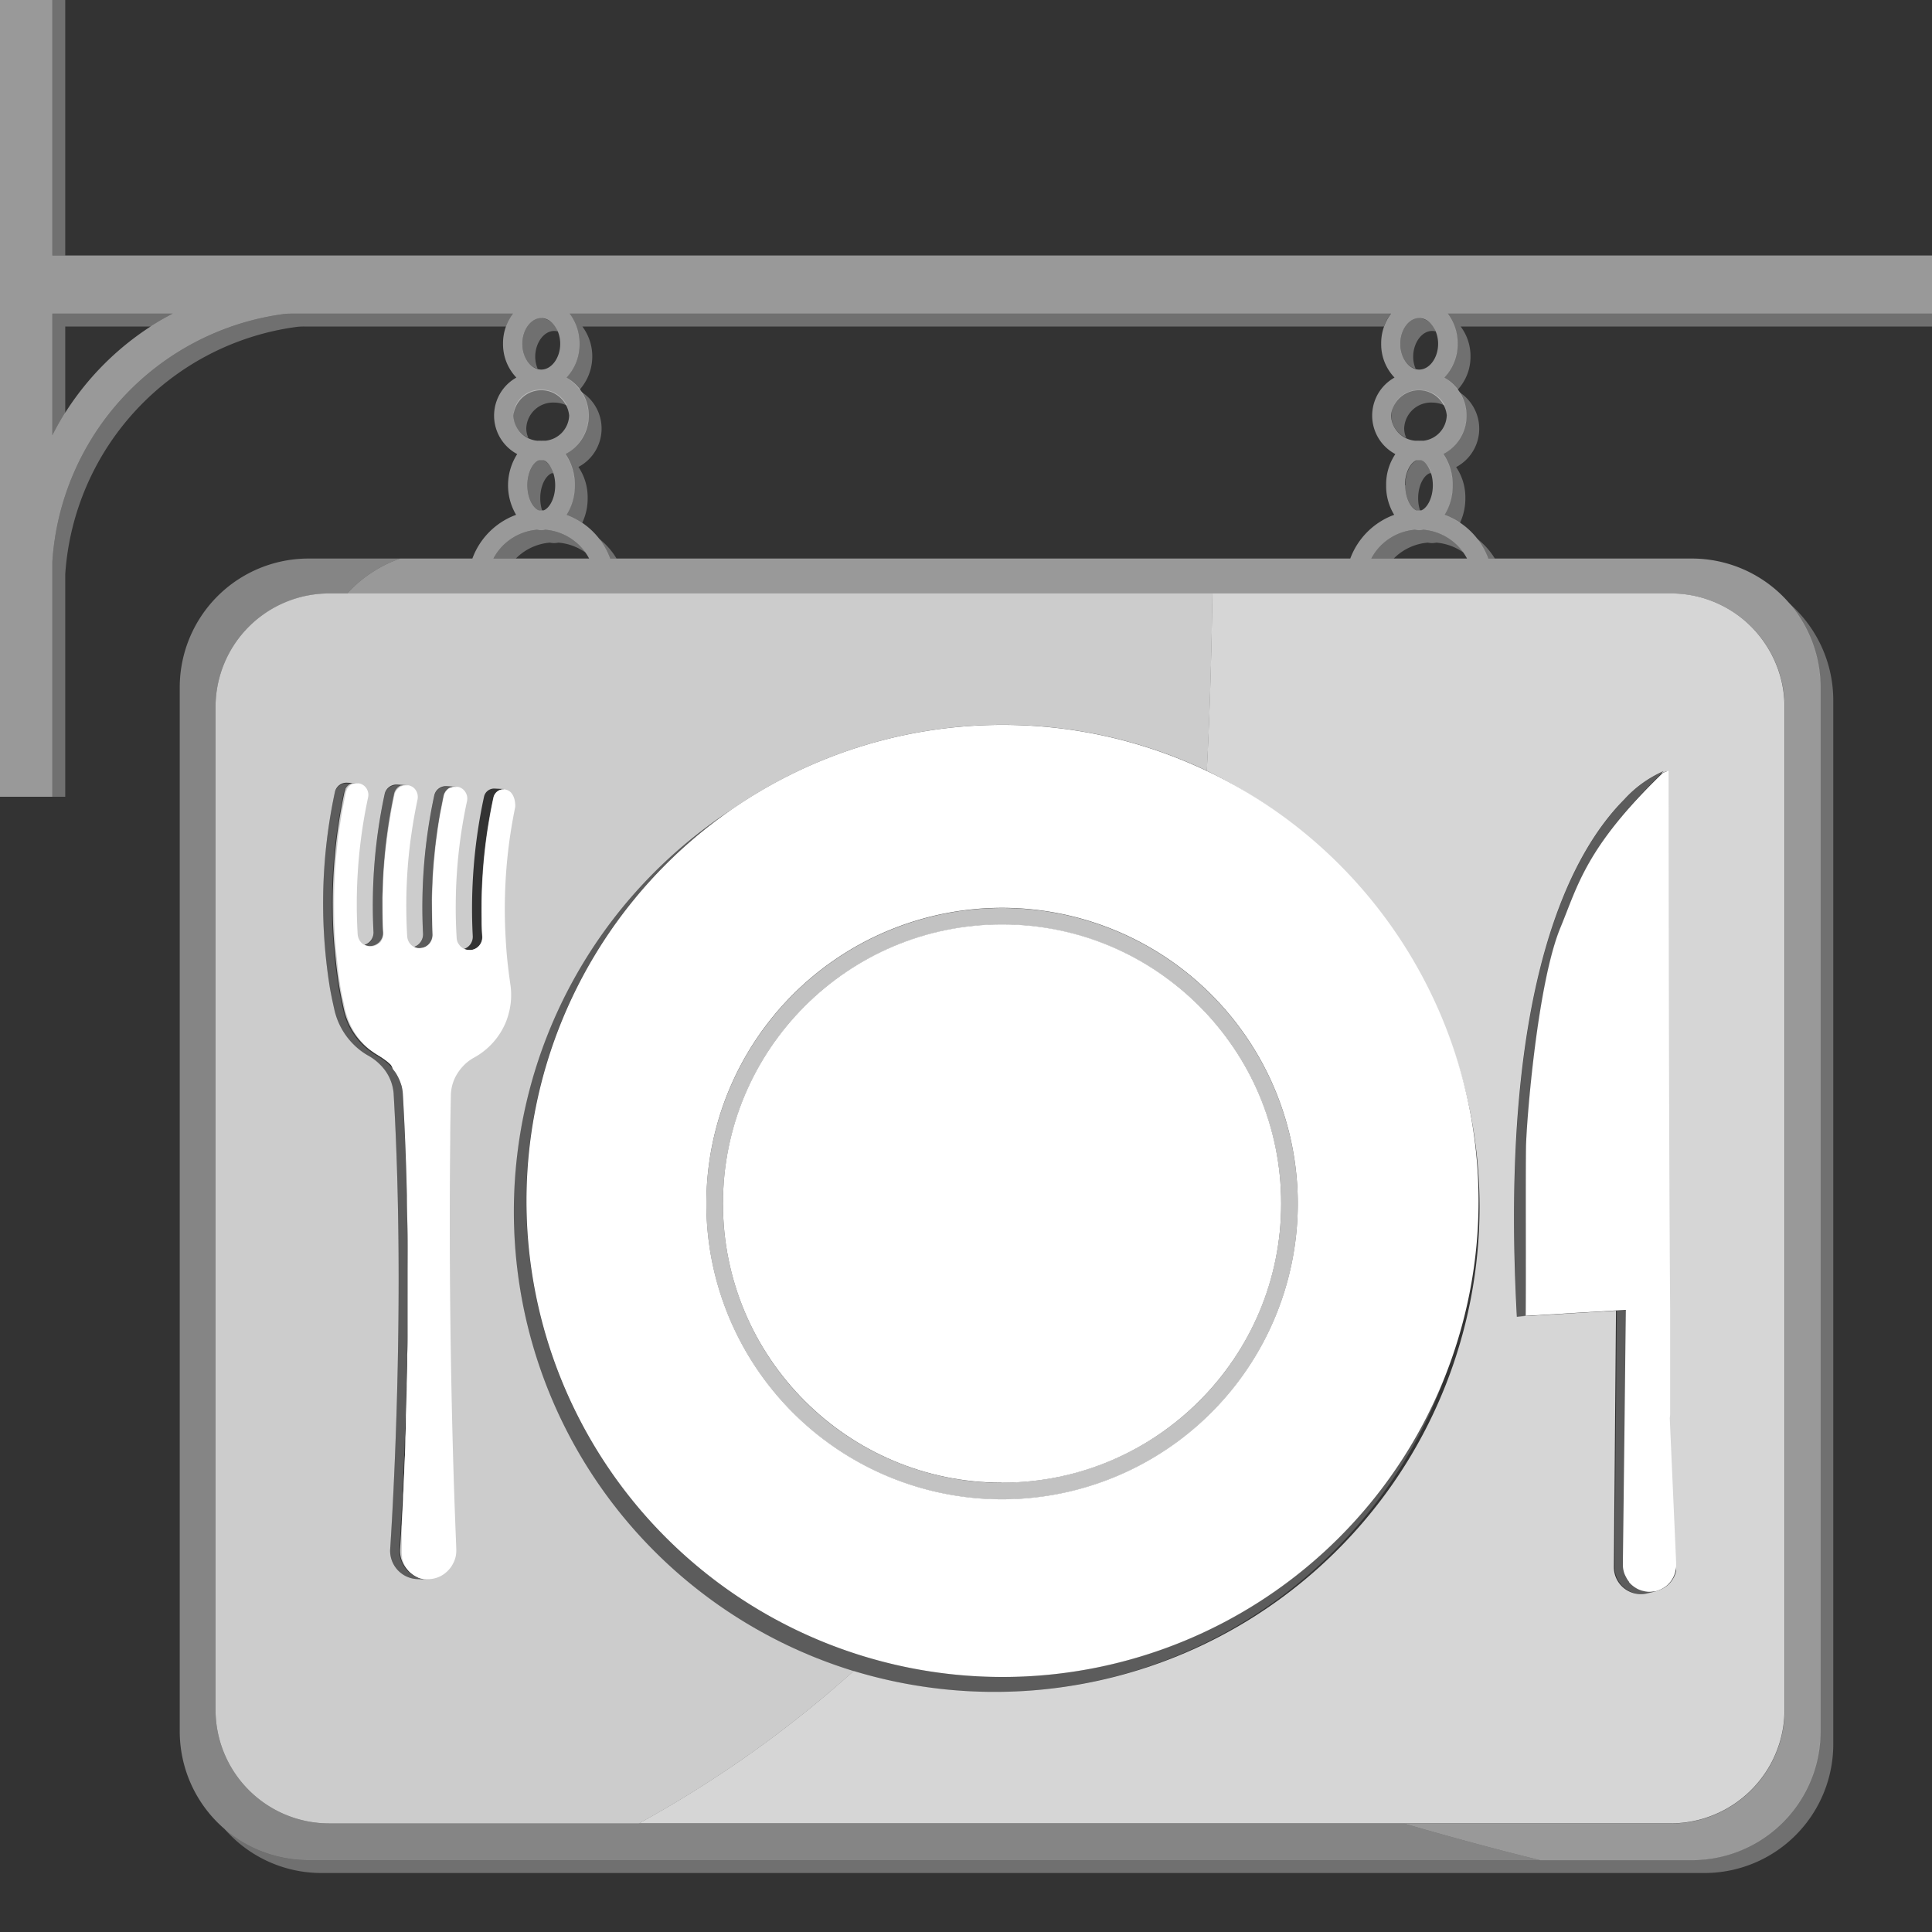 <svg viewBox="0 0 300 300" xmlns="http://www.w3.org/2000/svg"><rect x="0" y="0" width="300" height="300" fill="#333333" stroke="none"/><g fill="#fff"><path d="m 275.7 102.92 a 16.97 16.97 0 0 0 -1.63 -3 17.58 17.58 0 0 0 -14.6 -7.77 h -71.21 c -.14 9.2 -.39 18.4 -.87 27.54 a 75.31 75.31 0 0 1 -54.83 139.78 177.7 177.7 0 0 1 -33.34 23.66 h 160.27 a 17.68 17.68 0 0 0 14.58 -7.78 16.97 16.97 0 0 0 1.63 -3 17.3 17.3 0 0 0 1.39 -6.83 v -155.77 a 17.3 17.3 0 0 0 -1.39 -6.83 z m -15.43 141 a 4.17 4.17 0 0 1 -1.15 2.08 4.09 4.09 0 0 1 -1.06 .73 4.19 4.19 0 0 1 -1 .36 h .13 l -1.44 .34 a 4.07 4.07 0 0 1 -.94 .11 4.2 4.2 0 0 1 -4.21 -4.19 c 0 -.04 0 -.09 0 -.13 l .33 -39.7 -14.85 .89 -.54 .06 c -2.87 -52.4 8.93 -72.55 16.67 -80.33 a 18.01 18.01 0 0 1 6.11 -4.4 l -.38 .37 a 7.05 7.05 0 0 1 .92 -.36 c 0 3.48 0 55.73 .24 83.65 v 16.83 l 1 22.63 a 4.48 4.48 0 0 1 .17 1.06 z" opacity=".8"/><path d="m 256.87 247.12 a 4.43 4.43 0 0 1 -.63 .06 3.49 3.49 0 0 1 -.66 -.06 l -.45 -.1 a 4.43 4.43 0 0 1 -.72 -.27 3.74 3.74 0 0 1 -.64 -.39 l -.07 -.06 a 4.24 4.24 0 0 1 -.65 -.62 v -.06 a 3.73 3.73 0 0 1 -.48 -.76 v -.07 c -.07 -.15 -.13 -.29 -.19 -.44 a 4.27 4.27 0 0 1 -.17 -.62 4.16 4.16 0 0 1 -.07 -.87 l .38 -32.64 .08 -6.67 v -.13 l -1.54 .09 -.33 39.7 a 4.2 4.2 0 0 0 4.08 4.32 h .13 a 4.07 4.07 0 0 0 .94 -.11 l 1.44 -.34 h -.2 z" opacity=".2"/><path d="m 259.34 219.67 v -16.34 c -.22 -27.92 -.24 -80.17 -.24 -83.65 a 7.05 7.05 0 0 0 -.92 .36 c -11.92 11.52 -13.18 17.49 -15.86 23.96 -3.58 8.59 -5.27 29.87 -5.36 34 -.08 3.54 0 21.33 -.05 26.38 h -.84 l 14.85 -.89 1.54 -.09 -.08 6.8 -.12 10.86 -.26 21.79 a 4.33 4.33 0 0 0 .07 .88 4.27 4.27 0 0 0 .17 .62 4.02 4.02 0 0 0 .24 .51 3.73 3.73 0 0 0 .48 .76 v .06 a 3.85 3.85 0 0 0 .65 .62 4.73 4.73 0 0 0 .71 .45 4.43 4.43 0 0 0 .72 .27 l .45 .1 a 3.49 3.49 0 0 0 .66 .06 4.43 4.43 0 0 0 .63 -.06 h .18 a 4.19 4.19 0 0 0 1 -.36 4.09 4.09 0 0 0 1.06 -.73 4.17 4.17 0 0 0 1.15 -2.08 4.47 4.47 0 0 0 .11 -1.1 l -1 -22.63 z"/><path d="m 237 178 c .09 -4.12 1.78 -25.4 5.36 -34 2.68 -6.44 3.94 -12.41 15.61 -23.88 l .38 -.37 a 18.01 18.01 0 0 0 -6.11 4.4 c -7.74 7.78 -19.54 27.93 -16.67 80.33 l .54 -.06 h .84 c -.03 -5.13 -.07 -22.92 .05 -26.42 z" opacity=".2"/><path d="m 79.79 188.15 a 74.51 74.51 0 0 1 33.93 -62.52 73.92 73.92 0 0 1 73.68 -5.94 c .48 -9.14 .73 -18.34 .87 -27.54 h -137.2 a 17.64 17.64 0 0 0 -17.6 17.59 v 155.8 a 17.65 17.65 0 0 0 17.6 17.6 h 48.15 a 177.7 177.7 0 0 0 33.34 -23.66 74.6 74.6 0 0 1 -52.77 -71.33 z m -21.79 -43.34 a 82.38 82.38 0 0 1 1.73 -21.52 1.87 1.87 0 0 1 1.9 -1.46 l 1.46 .08 h -.51 l -.2 .06 h -.13 l -.18 .09 -.11 .08 -.16 .12 a .55 .55 0 0 0 -.11 .1 l -.14 .15 a .72 .72 0 0 1 -.08 .11 l -.12 .2 a .52 .52 0 0 1 -.05 .11 1.69 1.69 0 0 0 -.11 .34 q -.82 3.82 -1.27 7.71 -.33 2.83 -.47 5.7 c 0 .9 -.07 1.8 -.09 2.7 0 1.81 0 3.61 .1 5.41 a 1.9 1.9 0 0 1 -.13 .83 2.03 2.03 0 0 1 -1.95 1.28 2 2 0 0 1 -.76 -.19 2 2 0 0 0 1.38 -1.9 z m 6.74 100.39 a 4.4 4.4 0 0 1 -4.16 -4.57 c .12 -1.86 2.52 -37.08 .54 -70.87 a 7.08 7.08 0 0 0 -2.12 -4.47 7.98 7.98 0 0 0 -1.67 -1.29 10.63 10.63 0 0 1 -2.46 -1.85 11.01 11.01 0 0 1 -2.95 -5.36 c -.35 -1.56 -.65 -3 -.81 -4.11 a 82.5 82.5 0 0 1 .89 -29.68 1.84 1.84 0 0 1 1.91 -1.46 l 1.46 .07 h -.38 a .55 .55 0 0 0 -.14 0 h -.2 l -.13 .06 a .76 .76 0 0 0 -.18 .09 l -.12 .07 -.16 .13 -.1 .09 -.14 .16 a .72 .72 0 0 0 -.08 .11 1.31 1.31 0 0 0 -.12 .2 .42 .42 0 0 0 0 .1 2.02 2.02 0 0 0 -.12 .34 c -.26 1.22 -.49 2.45 -.7 3.68 a 82.17 82.17 0 0 0 -1.12 14.85 v .14 a 68.13 68.13 0 0 0 .42 7 c .13 1.34 .3 2.68 .5 4 .08 .53 .2 1.17 .33 1.87 .07 .35 .15 .71 .23 1.09 s .16 .75 .25 1.14 a 10.77 10.77 0 0 0 .46 1.52 9.99 9.99 0 0 0 .65 1.41 10.74 10.74 0 0 0 1.84 2.43 9.43 9.43 0 0 0 1.5 1.24 8.72 8.72 0 0 0 1 .62 l .53 .35 a 8.56 8.56 0 0 1 1.15 .92 7.81 7.81 0 0 1 1.17 1.52 6.8 6.8 0 0 1 .74 1.74 6.38 6.38 0 0 1 .2 1.22 c .12 2.11 .23 4.23 .32 6.34 .14 3.17 .24 6.34 .31 9.47 0 2.08 .09 4.16 .11 6.2 s 0 4.07 0 6.06 v 8.71 c 0 2.81 -.09 5.52 -.15 8.09 0 1.72 -.09 3.38 -.13 5 s -.11 3.12 -.16 4.58 c -.11 2.9 -.23 5.5 -.34 7.74 -.05 1.11 -.11 2.14 -.16 3.06 s -.09 1.75 -.13 2.46 c -.11 1.79 -.18 2.89 -.2 3.18 a 4.41 4.41 0 0 0 .72 2.61 6.08 6.08 0 0 0 .56 .68 4.57 4.57 0 0 0 .64 .53 c .07 0 .15 .08 .23 .13 a 4.78 4.78 0 0 0 .49 .26 1.64 1.64 0 0 0 .24 .2 3.87 3.87 0 0 0 .48 .15 l .36 .06 .37 .05 z m 6 -123 h -.1 a .96 .96 0 0 0 -.24 0 h -.13 l -.2 .06 h -.13 l -.18 .09 -.12 .07 -.16 .13 -.1 .09 -.14 .16 -.08 .1 a 1.25 1.25 0 0 0 -.11 .2 l -.06 .1 a 3.37 3.37 0 0 0 -.11 .34 c -.19 .89 -.36 1.77 -.53 2.66 a 82.99 82.99 0 0 0 -1.3 13.43 q 0 2.7 .09 5.4 a 2.07 2.07 0 0 1 -1.15 2 2.01 2.01 0 0 1 -.78 .19 1.93 1.93 0 0 1 -.9 -.19 2.07 2.07 0 0 0 1.38 -2.03 82.47 82.47 0 0 1 1.74 -21.48 1.83 1.83 0 0 1 1.88 -1.44 l 1.46 .08 z m 7.47 .37 a 1.62 1.62 0 0 0 -.49 .06 1.41 1.41 0 0 0 -.44 .22 l -.12 .09 a 1.64 1.64 0 0 0 -.25 .27 1.04 1.04 0 0 0 -.09 .12 1.6 1.6 0 0 0 -.21 .5 80.91 80.91 0 0 0 -1.84 16.17 c 0 1.81 0 3.62 .1 5.44 a 2 2 0 0 1 -.58 1.51 2.2 2.2 0 0 1 -.67 .45 2.1 2.1 0 0 1 -.83 .14 2.1 2.1 0 0 1 -.76 -.18 2 2 0 0 0 1.38 -2 82.09 82.09 0 0 1 1.75 -21.65 1.6 1.6 0 0 1 1.65 -1.26 l 1.46 .07 z" opacity=".75"/><path d="m 65.47 245.17 a 3.77 3.77 0 0 1 -.47 -.17 1.61 1.61 0 0 1 -.31 -.11 4.78 4.78 0 0 1 -.49 -.26 c -.08 -.05 -.16 -.08 -.23 -.13 a 4.57 4.57 0 0 1 -.64 -.53 6.08 6.08 0 0 1 -.56 -.68 4.4 4.4 0 0 1 -.77 -2.59 c 0 -.29 .09 -1.39 .2 -3.18 0 -.71 .08 -1.53 .13 -2.46 s .11 -1.95 .16 -3.06 c .11 -2.24 .23 -4.84 .34 -7.74 .05 -1.46 .11 -3 .16 -4.58 s .09 -3.25 .13 -5 c .06 -2.57 .12 -5.28 .15 -8.09 s 0 -5.72 0 -8.71 v -6.06 c 0 -2.06 -.06 -4.12 -.11 -6.2 -.07 -3.13 -.17 -6.3 -.31 -9.47 -.09 -2.11 -.2 -4.23 -.32 -6.34 a 6.38 6.38 0 0 0 -.2 -1.22 6.8 6.8 0 0 0 -.74 -1.74 7.81 7.81 0 0 0 -1.17 -1.52 8.56 8.56 0 0 0 -1.15 -.92 l -.53 -.35 a 8.72 8.72 0 0 1 -1 -.62 9.43 9.43 0 0 1 -1.5 -1.24 10.74 10.74 0 0 1 -1.84 -2.43 9.99 9.99 0 0 1 -.65 -1.41 10.77 10.77 0 0 1 -.46 -1.52 c -.09 -.39 -.17 -.77 -.25 -1.14 s -.16 -.74 -.23 -1.09 c -.13 -.7 -.25 -1.34 -.33 -1.87 -.2 -1.34 -.37 -2.68 -.5 -4 -.24 -2.32 -.38 -4.66 -.42 -7 v -.14 a 82.17 82.17 0 0 1 1.12 -14.85 c .21 -1.23 .44 -2.46 .7 -3.68 a 2.02 2.02 0 0 1 .12 -.34 .42 .42 0 0 1 0 -.1 1.31 1.31 0 0 1 .12 -.2 .72 .72 0 0 1 .08 -.11 l .14 -.16 .1 -.09 .16 -.13 .12 -.07 a .76 .76 0 0 1 .18 -.09 l .13 -.06 h .2 a .55 .55 0 0 1 .14 0 h .38 l -1.46 -.07 a 1.84 1.84 0 0 0 -1.79 1.35 82.5 82.5 0 0 0 -.91 29.68 c .16 1.07 .46 2.55 .81 4.11 a 11.01 11.01 0 0 0 2.95 5.36 10.67 10.67 0 0 0 2.48 1.85 7.98 7.98 0 0 1 1.67 1.29 7.08 7.08 0 0 1 2.11 4.47 c 2 33.79 -.42 69 -.54 70.87 a 4.4 4.4 0 0 0 4.16 4.57 l 1.46 .08 -.37 -.05 z" opacity=".2"/><path d="m 67.43 123.56 a 82.43 82.43 0 0 0 -1.74 21.44 2.07 2.07 0 0 1 -1.37 2.06 1.92 1.92 0 0 0 .9 .19 2.01 2.01 0 0 0 .78 -.19 2.07 2.07 0 0 0 1.15 -2 q -.14 -2.7 -.09 -5.4 a 82.99 82.99 0 0 1 1.3 -13.43 c .17 -.89 .34 -1.77 .53 -2.66 a 3.37 3.37 0 0 1 .11 -.34 l .06 -.1 a 1.25 1.25 0 0 1 .11 -.2 l .08 -.1 .14 -.16 .1 -.09 .16 -.13 .12 -.07 .18 -.09 h .13 l .2 -.06 h .13 a .96 .96 0 0 1 .24 0 h .12 l -1.46 -.08 a 1.83 1.83 0 0 0 -1.88 1.41 z" opacity=".2"/><path d="m 57.37 147 a 2.01 2.01 0 0 0 1.95 -1.28 1.9 1.9 0 0 0 .13 -.83 c -.09 -1.8 -.12 -3.6 -.1 -5.41 0 -.9 0 -1.8 .09 -2.7 q .14 -2.86 .47 -5.7 .45 -3.89 1.27 -7.71 a 1.69 1.69 0 0 1 .11 -.34 .52 .52 0 0 0 .05 -.11 l .12 -.2 a .72 .72 0 0 0 .08 -.11 l .14 -.15 a .55 .55 0 0 1 .11 -.1 l .16 -.12 .11 -.08 .18 -.09 h .13 l .2 -.06 h .51 l -1.46 -.08 a 1.87 1.87 0 0 0 -1.9 1.46 82.4 82.4 0 0 0 -1.72 21.42 2 2 0 0 1 -1.38 2 2 2 0 0 0 .76 .19 z" opacity=".2"/><path d="m 155.68 260.39 a 73.91 73.91 0 0 1 -42 -134.76 74.58 74.58 0 1 0 111.19 86.75 73.94 73.94 0 0 1 -69.19 48.01 z" opacity=".2"/><path d="m 155.6 143.54 c 23.93 0 43.34 19.41 43.34 43.35 0 23.93 -19.41 43.34 -43.34 43.34 -23.94 0 -43.34 -19.41 -43.34 -43.34 0 -23.94 19.4 -43.35 43.34 -43.35 z"/><path d="m 155.68 112.56 a 73.92 73.92 0 1 0 73.91 73.93 v -.02 a 73.91 73.91 0 0 0 -73.91 -73.91 z m -.08 120.25 a 45.92 45.92 0 1 1 45.92 -45.92 45.92 45.92 0 0 1 -45.92 45.92 z"/><path d="m 155.6 141 a 45.92 45.92 0 1 0 45.92 45.92 45.92 45.92 0 0 0 -45.92 -45.92 z m 0 89.25 a 43.34 43.34 0 1 1 43.34 -43.34 v .01 a 43.33 43.33 0 0 1 -43.34 43.3 z" opacity=".7"/><path d="m 79.75 123.72 a 2.27 2.27 0 0 0 -.44 -.69 1.78 1.78 0 0 0 -.32 -.24 l -.12 -.06 a .98 .98 0 0 0 -.2 -.08 1.4 1.4 0 0 0 -.44 -.08 1.55 1.55 0 0 0 -.93 .28 l -.12 .09 a 1.5 1.5 0 0 0 -.31 .35 1.6 1.6 0 0 0 -.21 .5 c -.26 1.18 -.48 2.37 -.68 3.56 l -.15 .9 c -.38 2.39 -.66 4.8 -.82 7.21 l -.06 .9 q -.19 3.17 -.14 6.35 a 24.82 24.82 0 0 0 .1 2.72 2 2 0 0 1 -.58 1.51 3.84 3.84 0 0 1 -.31 .26 2.01 2.01 0 0 1 -.79 .3 1.78 1.78 0 0 1 -.4 0 h -.16 a 2.4 2.4 0 0 1 -.6 -.16 2.15 2.15 0 0 1 -.58 -.41 2.09 2.09 0 0 1 -.19 -.23 2.6 2.6 0 0 1 -.22 -.35 1.91 1.91 0 0 1 -.17 -.72 c -.11 -1.77 -.16 -3.56 -.14 -5.34 v -.06 a 77.47 77.47 0 0 1 1.75 -15.84 1.88 1.88 0 0 0 -.23 -1.36 1.92 1.92 0 0 0 -.28 -.36 1.79 1.79 0 0 0 -.86 -.48 h -.12 a 1.92 1.92 0 0 0 -.24 0 h -.1 a .96 .96 0 0 0 -.24 0 1.29 1.29 0 0 0 -.33 .08 l -.24 .11 h -.07 a 1.82 1.82 0 0 0 -.38 .29 l -.14 .16 -.12 .18 a .8 .8 0 0 0 -.07 .12 l -.06 .1 a 3.37 3.37 0 0 0 -.11 .34 c -.1 .49 -.19 1 -.29 1.48 l -.24 1.18 q -.27 1.5 -.48 3 a 9.82 9.82 0 0 1 -.13 1 c -.09 .71 -.18 1.43 -.25 2.14 0 .36 -.07 .72 -.1 1.08 -.07 .72 -.12 1.43 -.17 2.15 l -.06 1 c 0 1 -.09 2 -.11 3.06 q 0 2.7 .09 5.4 a 2.1 2.1 0 0 1 -.52 1.5 2.03 2.03 0 0 1 -.63 .48 l -.27 .1 a 2.32 2.32 0 0 1 -.51 .09 2.36 2.36 0 0 1 -.46 0 2.05 2.05 0 0 1 -.41 -.14 1.93 1.93 0 0 1 -.58 -.4 1.98 1.98 0 0 1 -.23 -.27 2.22 2.22 0 0 1 -.29 -.65 2.32 2.32 0 0 1 -.06 -.37 c -.11 -1.78 -.15 -3.57 -.14 -5.35 s .09 -3.56 .22 -5.34 .33 -3.55 .59 -5.32 .57 -3.52 .94 -5.27 a 1.93 1.93 0 0 0 -.49 -1.69 1.82 1.82 0 0 0 -.87 -.48 2.27 2.27 0 0 0 -.35 0 1.9 1.9 0 0 0 -.81 .16 l -.18 .09 -.18 .13 -.09 .07 a 1.21 1.21 0 0 0 -.16 .16 l -.09 .09 a .72 .72 0 0 1 -.08 .11 l -.12 .2 -.05 .1 a 1.69 1.69 0 0 0 -.11 .34 c -.25 1.16 -.47 2.32 -.66 3.49 l -.12 .73 c -.34 2.09 -.6 4.2 -.78 6.31 q -.23 2.77 -.27 5.55 c 0 1.77 0 3.55 .1 5.32 v .12 a 1.92 1.92 0 0 1 -.23 1 1.78 1.78 0 0 1 -.34 .5 h -.05 a 2.1 2.1 0 0 1 -.5 .34 l -.22 .1 a 2.01 2.01 0 0 1 -.74 .12 2.57 2.57 0 0 1 -.39 -.06 2.58 2.58 0 0 1 -.36 -.13 2.07 2.07 0 0 1 -.58 -.4 2.1 2.1 0 0 1 -.29 -.38 2.24 2.24 0 0 1 -.2 -.45 2.4 2.4 0 0 1 -.09 -.46 79.21 79.21 0 0 1 1.1 -18.66 c .16 -.88 .33 -1.76 .52 -2.63 a 1.85 1.85 0 0 0 -.22 -1.33 1.76 1.76 0 0 0 -1.15 -.83 1.93 1.93 0 0 0 -.34 0 h -.22 a 2.03 2.03 0 0 0 -.43 .08 l -.13 .06 a .76 .76 0 0 0 -.18 .09 l -.12 .07 -.16 .13 -.1 .09 v .06 a 1.72 1.72 0 0 0 -.17 .21 1.31 1.31 0 0 0 -.12 .2 .42 .42 0 0 0 0 .1 2.29 2.29 0 0 0 -.12 .34 c -.26 1.22 -.49 2.45 -.7 3.68 a 82.17 82.17 0 0 0 -1.12 14.85 71 71 0 0 0 .52 8 c .11 1 .24 2.09 .4 3.13 a 6.53 6.53 0 0 0 .18 1.06 l .15 .81 .09 .43 c .09 .41 .18 .84 .28 1.29 a 2.33 2.33 0 0 0 .11 .51 10.62 10.62 0 0 0 .35 1.17 10.87 10.87 0 0 0 2.6 4.19 9.33 9.33 0 0 0 .88 .77 13.3 13.3 0 0 0 1.16 .81 c .14 .09 .27 .19 .42 .27 a 4.15 4.15 0 0 1 .41 .27 l .12 .08 .54 .39 a 7.88 7.88 0 0 1 .61 .53 6.98 6.98 0 0 1 .3 .68 1.08 1.08 0 0 1 .13 .17 5.32 5.32 0 0 1 .48 .7 6.76 6.76 0 0 1 .38 .75 l .09 .2 c .1 .26 .19 .52 .27 .78 a 6.66 6.66 0 0 1 .2 1.23 c .12 2.11 .23 4.23 .32 6.34 .14 3.17 .24 6.34 .31 9.47 0 2.08 .09 4.16 .11 6.2 s 0 4.07 0 6.06 v 8.8 c 0 1.25 0 2.47 -.06 3.68 v .93 c 0 1.18 -.05 2.35 -.08 3.48 0 1.72 -.09 3.38 -.13 5 v 1.19 c 0 .78 -.06 1.53 -.08 2.27 v 1.12 c 0 .75 -.06 1.49 -.09 2.2 -.05 1.34 -.11 2.61 -.16 3.79 0 .6 -.06 1.19 -.09 1.75 v .78 c -.08 1.6 -.15 3 -.22 4.13 v 2.6 a 3.03 3.03 0 0 1 0 .33 v .86 a 3.97 3.97 0 0 0 .05 .85 1.92 1.92 0 0 1 0 .24 3.81 3.81 0 0 0 .17 .58 l .08 .23 a 6.73 6.73 0 0 0 .37 .71 6.08 6.08 0 0 0 .56 .68 4.17 4.17 0 0 0 1.39 .9 l .24 .08 a 5.34 5.34 0 0 0 .6 .13 h .61 a 4.3 4.3 0 0 0 1.76 -.37 4.51 4.51 0 0 0 1.71 -1.37 3.94 3.94 0 0 0 .44 -.7 4.04 4.04 0 0 0 .43 -1.24 4.55 4.55 0 0 0 .06 -.91 c 0 -.69 -.28 -6.35 -.52 -15.32 -.32 -11.72 -.63 -29.09 -.42 -48.34 0 -2.27 .06 -4.58 .1 -6.9 a 6.57 6.57 0 0 1 1 -3.35 7.44 7.44 0 0 1 1.14 -1.41 6.46 6.46 0 0 1 .7 -.59 6.73 6.73 0 0 1 .77 -.49 11.12 11.12 0 0 0 4.91 -5.46 10.95 10.95 0 0 0 .52 -1.62 7.26 7.26 0 0 0 .17 -.84 10.16 10.16 0 0 0 .15 -1.75 11.21 11.21 0 0 0 -.14 -1.82 c -.16 -1.14 -.31 -2.28 -.43 -3.42 s -.21 -2.28 -.27 -3.43 a 78.61 78.61 0 0 1 .37 -13.72 c .13 -1.13 .29 -2.27 .47 -3.4 s .39 -2.26 .62 -3.39 a 2.15 2.15 0 0 0 0 -.63 3.29 3.29 0 0 0 -.24 -1.02 z"/><path d="m 300 39.67 h -291.87 v -39.67 h -8.13 v 123.72 h 8.13 v -36.54 a 41.53 41.53 0 0 1 35.81 -38.4 9.4 9.4 0 0 1 1.31 -.08 h 34.4 a 7.62 7.62 0 0 0 -1.54 4.66 7.52 7.52 0 0 0 2.07 5.27 6.77 6.77 0 0 0 .13 11.88 9 9 0 0 0 -.17 9.43 11.42 11.42 0 0 0 -6.79 6.79 h -11.22 a 20.35 20.35 0 0 0 -8.22 5.43 h 205.58 a 17.57 17.57 0 0 1 6.84 1.38 17.71 17.71 0 0 1 7.76 6.39 16.97 16.97 0 0 1 1.63 3 17.3 17.3 0 0 1 1.39 6.83 v 155.78 a 17.3 17.3 0 0 1 -1.39 6.83 16.97 16.97 0 0 1 -1.63 3 17.68 17.68 0 0 1 -14.58 7.78 h -41.51 c 8.39 2.44 15.66 4.35 21.16 5.7 h 23.54 a 20 20 0 0 0 20 -20 v -162.12 a 20 20 0 0 0 -20 -20 h -31.6 a 11.43 11.43 0 0 0 -6.78 -6.79 8.52 8.52 0 0 0 1.25 -4.58 8.39 8.39 0 0 0 -1.43 -4.85 6.77 6.77 0 0 0 .13 -11.88 7.48 7.48 0 0 0 2.07 -5.27 7.61 7.61 0 0 0 -1.53 -4.66 h 75.19 z m -291.87 27.91 v -18.88 h 18.68 a 44 44 0 0 0 -18.68 18.88 z m 212.24 -18.19 c 1.6 0 2.94 1.82 2.94 4 s -1.34 4 -2.94 4 -2.93 -1.82 -2.93 -4 1.34 -4 2.93 -4 z m -136.32 0 c 1.59 0 2.94 1.82 2.94 4 s -1.35 4 -2.94 4 -2.94 -1.82 -2.94 -4 1.35 -4 2.94 -4 z m -4.33 15.14 a 4.35 4.35 0 0 1 8.66 0 4.09 4.09 0 0 1 -3.74 3.91 3.87 3.87 0 0 0 -.59 0 3.87 3.87 0 0 0 -.59 0 4.09 4.09 0 0 1 -3.74 -3.91 z m 6.49 10.83 c 0 2 -.88 3.54 -1.79 3.89 h -.74 c -.91 -.35 -1.79 -1.89 -1.79 -3.89 s .87 -3.52 1.77 -3.88 h .78 c .9 .36 1.77 1.9 1.77 3.88 z m -9.59 11.37 a 8.45 8.45 0 0 1 6.77 -4.47 3.56 3.56 0 0 0 .66 .07 3.74 3.74 0 0 0 .66 -.07 8.45 8.45 0 0 1 6.77 4.47 z m 133 0 h -114.87 a 11.45 11.45 0 0 0 -6.75 -6.79 8.52 8.52 0 0 0 1.25 -4.58 8.39 8.39 0 0 0 -1.43 -4.85 6.76 6.76 0 0 0 .14 -11.88 7.52 7.52 0 0 0 2.04 -5.27 7.62 7.62 0 0 0 -1.54 -4.66 h 127.54 a 7.61 7.61 0 0 0 -1.53 4.66 7.48 7.48 0 0 0 2.07 5.27 6.76 6.76 0 0 0 .13 11.88 8.39 8.39 0 0 0 -1.43 4.85 8.52 8.52 0 0 0 1.25 4.58 11.48 11.48 0 0 0 -6.82 6.79 z m 18.13 0 h -14.81 a 8.45 8.45 0 0 1 6.77 -4.47 3.74 3.74 0 0 0 .66 .07 3.48 3.48 0 0 0 .66 -.07 8.45 8.45 0 0 1 6.77 4.47 z m -9.59 -11.37 c 0 -2 .87 -3.52 1.77 -3.88 h .79 c .9 .36 1.77 1.9 1.77 3.88 s -.89 3.54 -1.79 3.89 h -.75 c -.86 -.35 -1.74 -1.89 -1.74 -3.89 z m 6.49 -10.83 a 4.09 4.09 0 0 1 -3.65 3.91 3.87 3.87 0 0 0 -.59 0 3.74 3.74 0 0 0 -.58 0 4.1 4.1 0 0 1 -3.83 -3.91 4.35 4.35 0 0 1 8.66 0 z" opacity=".5"/><path d="m 99.22 283.14 h -48.15 a 17.65 17.65 0 0 1 -17.6 -17.6 v -155.79 a 17.64 17.64 0 0 1 17.6 -17.59 h 2.84 a 20.35 20.35 0 0 1 8.22 -5.43 h -14.22 a 20 20 0 0 0 -20 20 v 162.11 a 20 20 0 0 0 20 20 h 191.22 c -5.5 -1.35 -12.77 -3.26 -21.16 -5.7 z" opacity=".4"/><path d="m 277.77 93.63 a 19.94 19.94 0 0 1 4.9 13.1 v 162.11 a 20 20 0 0 1 -20 20 h -214.76 a 19.88 19.88 0 0 1 -13.09 -4.9 19.94 19.94 0 0 0 15.09 6.9 h 214.76 a 20 20 0 0 0 20 -20 v -162.11 a 20 20 0 0 0 -6.9 -15.1 z" opacity=".3"/><path d="m 83.68 79.25 h .49 a 6.44 6.44 0 0 1 -.28 -1.88 c 0 -2 .87 -3.52 1.77 -3.88 h .27 a 3.11 3.11 0 0 0 -1.49 -2 h -.78 c -.9 .36 -1.77 1.9 -1.77 3.88 s .88 3.53 1.79 3.88 z" opacity=".3"/><path d="m 93 83.63 a 11.52 11.52 0 0 1 1.74 3.1 h 1 a 11.28 11.28 0 0 0 -2.74 -3.1 z" opacity=".3"/><path d="m 90.25 60.86 a 6.58 6.58 0 0 1 1.13 3.67 6.89 6.89 0 0 1 -3.6 6 8.39 8.39 0 0 1 1.43 4.85 8.52 8.52 0 0 1 -1.21 4.56 11.19 11.19 0 0 1 2.41 1.24 8.73 8.73 0 0 0 .84 -3.82 8.39 8.39 0 0 0 -1.43 -4.85 6.74 6.74 0 0 0 .47 -11.65 z" opacity=".3"/><path d="m 79.72 64.53 a 3.89 3.89 0 0 0 2.33 3.47 3.57 3.57 0 0 1 -.33 -1.49 4.16 4.16 0 0 1 4.31 -4 h .02 a 4.64 4.64 0 0 1 2 .47 4.35 4.35 0 0 0 -4 -2.47 4.16 4.16 0 0 0 -4.33 3.98 z" opacity=".3"/><path d="m 8.13 0 h 2 v 39.67 h -2 z" opacity=".3"/><path d="m 84.71 82.26 a 3.74 3.74 0 0 1 -.66 .07 3.56 3.56 0 0 1 -.66 -.07 8.45 8.45 0 0 0 -6.77 4.47 h 3.48 a 8.39 8.39 0 0 1 5.29 -2.47 3.56 3.56 0 0 0 .66 .07 3.74 3.74 0 0 0 .66 -.07 8.48 8.48 0 0 1 4.19 1.53 8.39 8.39 0 0 0 -6.19 -3.53 z" opacity=".3"/><path d="m 220.37 49.39 c -1.59 0 -2.93 1.82 -2.93 4 0 1.89 1 3.52 2.38 3.88 a 4.82 4.82 0 0 1 -.38 -1.88 c 0 -2.15 1.34 -4 2.93 -4 a 2.08 2.08 0 0 1 .56 .08 3 3 0 0 0 -2.56 -2.08 z" opacity=".3"/><path d="m 220.37 82.33 a 3.74 3.74 0 0 1 -.66 -.07 8.45 8.45 0 0 0 -6.77 4.47 h 3.48 a 8.42 8.42 0 0 1 5.29 -2.47 3.74 3.74 0 0 0 .66 .07 3.48 3.48 0 0 0 .66 -.07 8.52 8.52 0 0 1 4.2 1.53 8.41 8.41 0 0 0 -6.2 -3.53 3.48 3.48 0 0 1 -.66 .07 z" opacity=".3"/><path d="m 90 53.36 a 7.52 7.52 0 0 1 -2.07 5.27 7.28 7.28 0 0 1 2.07 1.89 7.78 7.78 0 0 0 .43 -9.82 h 124.47 a 7.08 7.08 0 0 1 1.07 -2 h -127.52 a 7.62 7.62 0 0 1 1.55 4.66 z" opacity=".3"/><path d="m 220.37 60.57 a 4.17 4.17 0 0 0 -4.33 4 3.89 3.89 0 0 0 2.33 3.43 3.57 3.57 0 0 1 -.33 -1.49 4.17 4.17 0 0 1 4.33 -4 4.61 4.61 0 0 1 2 .47 4.35 4.35 0 0 0 -4 -2.41 z" opacity=".3"/><path d="m 47.25 50.7 h 31.32 a 7.4 7.4 0 0 1 1.08 -2 h -34.4 a 9.4 9.4 0 0 0 -1.31 .08 41.53 41.53 0 0 0 -35.81 38.4 v 36.54 h 2 v -34.54 a 41.53 41.53 0 0 1 35.81 -38.4 9.4 9.4 0 0 1 1.31 -.08 z" opacity=".3"/><path d="m 10.13 50.7 h 13.3 c 1.1 -.71 2.22 -1.39 3.38 -2 h -18.68 v 18.88 c .61 -1.19 1.29 -2.34 2 -3.46 z" opacity=".3"/><path d="m 226.31 53.36 a 7.48 7.48 0 0 1 -2.07 5.27 7.01 7.01 0 0 1 2.1 1.89 7.51 7.51 0 0 0 2 -5.16 7.61 7.61 0 0 0 -1.53 -4.66 h 73.19 v -2 h -75.22 a 7.61 7.61 0 0 1 1.53 4.66 z" opacity=".3"/><path d="m 229.34 83.63 a 11.22 11.22 0 0 1 1.73 3.1 h 1.05 a 11.45 11.45 0 0 0 -2.78 -3.1 z" opacity=".3"/><path d="m 84.05 49.39 c -1.59 0 -2.94 1.82 -2.94 4 0 1.89 1 3.52 2.38 3.88 a 4.99 4.99 0 0 1 -.38 -1.88 c 0 -2.15 1.35 -4 2.94 -4 a 2.16 2.16 0 0 1 .56 .08 3 3 0 0 0 -2.56 -2.08 z" opacity=".3"/><path d="m 220 79.25 h .5 a 6.12 6.12 0 0 1 -.29 -1.88 c 0 -2 .87 -3.52 1.77 -3.88 h .27 a 3.14 3.14 0 0 0 -1.48 -2 h -.79 c -.9 .36 -1.77 1.9 -1.77 3.88 s .88 3.53 1.79 3.88 z" opacity=".3"/><path d="m 226.58 60.86 a 6.65 6.65 0 0 1 1.12 3.67 6.88 6.88 0 0 1 -3.59 6 8.39 8.39 0 0 1 1.43 4.85 8.52 8.52 0 0 1 -1.25 4.58 11.19 11.19 0 0 1 2.41 1.24 8.86 8.86 0 0 0 .84 -3.82 8.39 8.39 0 0 0 -1.43 -4.85 6.75 6.75 0 0 0 .47 -11.65 z" opacity=".3"/></g></svg>